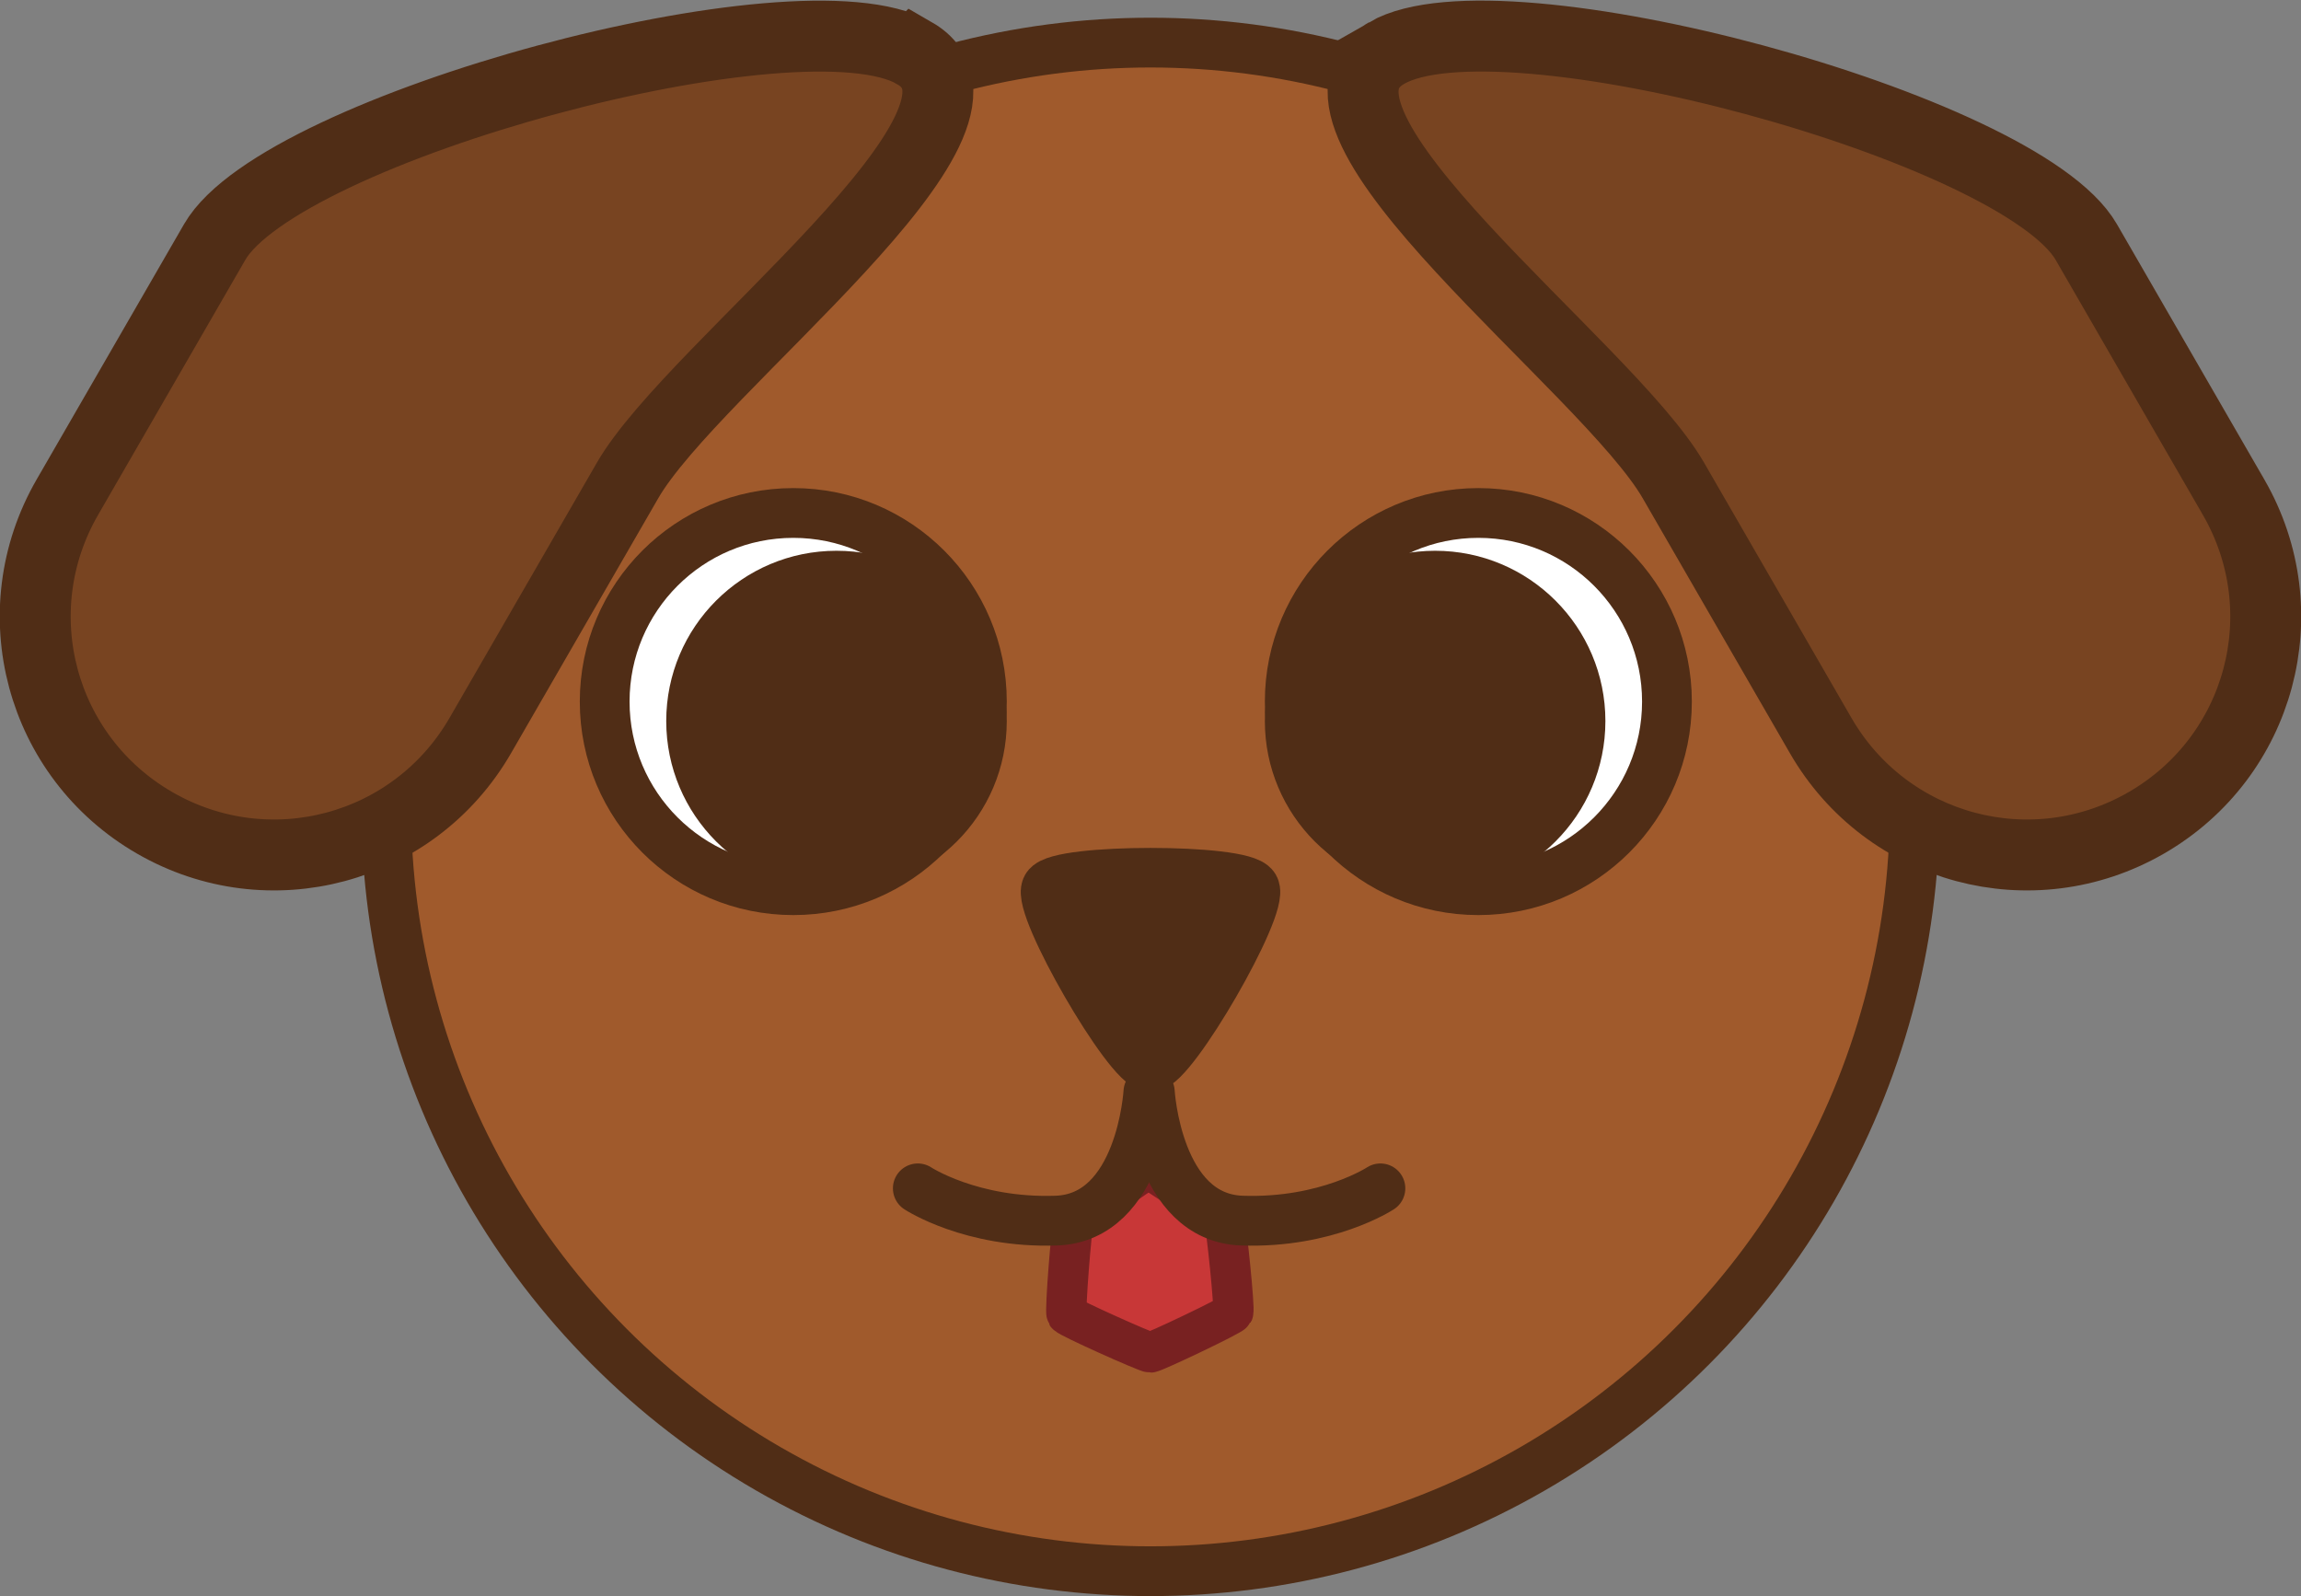 <?xml version="1.0" encoding="UTF-8" standalone="no"?>
<!-- Created with Inkscape (http://www.inkscape.org/) -->

<svg
   width="55.474mm"
   height="38.479mm"
   viewBox="0 0 55.474 38.479"
   version="1.1"
   id="svg5"
   inkscape:version="1.2 (dc2aedaf03, 2022-05-15)"
   sodipodi:docname="animals.svg"
   xmlns:inkscape="http://www.inkscape.org/namespaces/inkscape"
   xmlns:sodipodi="http://sodipodi.sourceforge.net/DTD/sodipodi-0.dtd"
   xmlns="http://www.w3.org/2000/svg"
   xmlns:svg="http://www.w3.org/2000/svg">
  <rect x="0" y="0" width="55.474" height="38.479" fill="#808080" stroke="none"/>
  <sodipodi:namedview
     id="namedview7"
     pagecolor="#ffffff"
     bordercolor="#666666"
     borderopacity="1.0"
     inkscape:showpageshadow="2"
     inkscape:pageopacity="0.0"
     inkscape:pagecheckerboard="0"
     inkscape:deskcolor="#d1d1d1"
     inkscape:document-units="mm"
     showgrid="false"
     inkscape:zoom="0.70710678"
     inkscape:cx="329.51176"
     inkscape:cy="373.35238"
     inkscape:window-width="1920"
     inkscape:window-height="1011"
     inkscape:window-x="0"
     inkscape:window-y="0"
     inkscape:window-maximized="1"
     inkscape:current-layer="layer1" />
  <defs
     id="defs2" />
  <g
     inkscape:label="Layer 1"
     inkscape:groupmode="layer"
     id="layer1"
     transform="translate(-62.77,-11.682)">
    <g
       id="g1997"
       transform="translate(5.702)"
       inkscape:export-filename="../Projects/jungle-chess-web/web/assets/dog.svg"
       inkscape:export-xdpi="337.96896"
       inkscape:export-ydpi="337.96896">
      <circle
         style="fill:#a05a2c;stroke:#502d16;stroke-width:1.2;stroke-dasharray:none"
         id="circle1450"
         cx="84.804"
         cy="31.135"
         r="18.426" />
      <path
         sodipodi:type="star"
         style="fill:#c83737;stroke:#782121;stroke-width:1.2;stroke-linecap:round;stroke-linejoin:round;stroke-dasharray:none"
         id="path1484"
         inkscape:flatsided="false"
         sodipodi:sides="3"
         sodipodi:cx="85.006218"
         sodipodi:cy="40.584538"
         sodipodi:r1="2.8579302"
         sodipodi:r2="2.5882103"
         sodipodi:arg1="1.5820697"
         sodipodi:arg2="2.6292673"
         inkscape:rounded="0.04"
         inkscape:randomized="0"
         d="m 84.974,43.442 c -0.109,-0.001 -2.17,-1.494 -2.224,-1.589 -0.054,-0.095 -0.259,-2.631 -0.203,-2.726 0.056,-0.094 2.379,-1.133 2.488,-1.131 0.109,0.001 2.408,1.092 2.462,1.187 0.054,0.095 -0.209,2.626 -0.264,2.72 -0.056,0.094 -2.15,1.54 -2.259,1.538 z"
         inkscape:transform-center-x="-0.0066091516"
         inkscape:transform-center-y="-0.67259924"
         transform="matrix(0.811,0,0,-0.811,15.838,75.102)" />
      <g
         id="g1458"
         transform="translate(50.62)"
         style="fill:#a05a2c;stroke:#502d16">
        <path
           style="fill:#a05a2c;stroke:#502d16;stroke-width:1.2;stroke-linecap:round;stroke-linejoin:round;stroke-dasharray:none;stroke-opacity:1"
           d="m 28.575,40.331 c 0,0 1.286,0.847 3.336,0.778 2.05,-0.068 2.223,-3.102 2.223,-3.102"
           id="path1454"
           sodipodi:nodetypes="czc" />
      </g>
      <g
         id="g1476"
         transform="translate(50.414)"
         style="fill:#a05a2c;stroke:#502d16">
        <circle
           style="fill:#ffffff;stroke:#502d16;stroke-width:1.2;stroke-dasharray:none"
           id="circle1472"
           cx="42.295"
           cy="28.596"
           r="4.547" />
        <circle
           style="fill:#502d16;stroke:#502d16;stroke-width:1.2;stroke-dasharray:none"
           id="circle1474"
           cx="41.253"
           cy="29.065"
           r="3.505" />
      </g>
      <g
         id="g1482"
         transform="translate(50.414)"
         style="fill:#a05a2c;stroke:#502d16">
        <circle
           style="fill:#ffffff;stroke:#502d16;stroke-width:1.2;stroke-dasharray:none"
           id="circle1478"
           cx="-25.779"
           cy="28.596"
           r="4.547"
           transform="scale(-1,1)" />
        <circle
           style="fill:#502d16;stroke:#502d16;stroke-width:1.2;stroke-dasharray:none"
           id="circle1480"
           cx="-26.821"
           cy="29.065"
           r="3.505"
           transform="scale(-1,1)" />
      </g>
      <g
         id="g1540"
         transform="matrix(-1,0,0,1,118.923,0)"
         style="fill:#a05a2c;stroke:#502d16">
        <path
           style="fill:#a05a2c;stroke:#502d16;stroke-width:1.2;stroke-linecap:round;stroke-linejoin:round;stroke-dasharray:none;stroke-opacity:1"
           d="m 28.575,40.331 c 0,0 1.286,0.847 3.336,0.778 2.05,-0.068 2.223,-3.102 2.223,-3.102"
           id="path1538"
           sodipodi:nodetypes="czc" />
      </g>
      <path
         sodipodi:type="star"
         style="fill:#502d16;stroke:#502d16;stroke-width:1.935;stroke-dasharray:none"
         id="path1452"
         inkscape:flatsided="true"
         sodipodi:sides="3"
         sodipodi:cx="34.390507"
         sodipodi:cy="36.098892"
         sodipodi:r1="4.2171736"
         sodipodi:r2="2.7833345"
         sodipodi:arg1="1.5707963"
         sodipodi:arg2="2.6179939"
         inkscape:rounded="0.1"
         inkscape:randomized="0"
         d="m 34.391,40.316 c -0.73,0 -4.017,-5.693 -3.652,-6.326 0.365,-0.633 6.939,-0.633 7.304,-10e-7 0.365,0.633 -2.922,6.326 -3.652,6.326 z"
         inkscape:transform-center-y="0.70951723"
         transform="matrix(0.673,0,0,0.673,61.66,10.219)" />
    </g>
    <path
       id="rect1819"
       style="fill:#784421;stroke:#502d16;stroke-width:1.71;stroke-linecap:round"
       d="m 84.812,12.96 c 2.757,1.592 -5.319,7.545 -6.911,10.303 l -3.552,6.152 c -1.592,2.757 -5.094,3.696 -7.851,2.104 -2.757,-1.592 -3.696,-5.094 -2.104,-7.851 l 3.552,-6.152 c 1.592,-2.757 14.108,-6.147 16.865,-4.555 z"
       sodipodi:nodetypes="sssssss" />
    <path
       id="path1982"
       style="fill:#784421;stroke:#502d16;stroke-width:1.71;stroke-linecap:round"
       d="m 96.201,12.96 c -2.757,1.592 5.319,7.545 6.911,10.303 l 3.552,6.152 c 1.592,2.757 5.094,3.696 7.851,2.104 2.757,-1.592 3.696,-5.094 2.104,-7.851 l -3.552,-6.152 C 111.475,14.758 98.959,11.368 96.201,12.96 Z"
       sodipodi:nodetypes="sssssss" />
  </g>
</svg>
